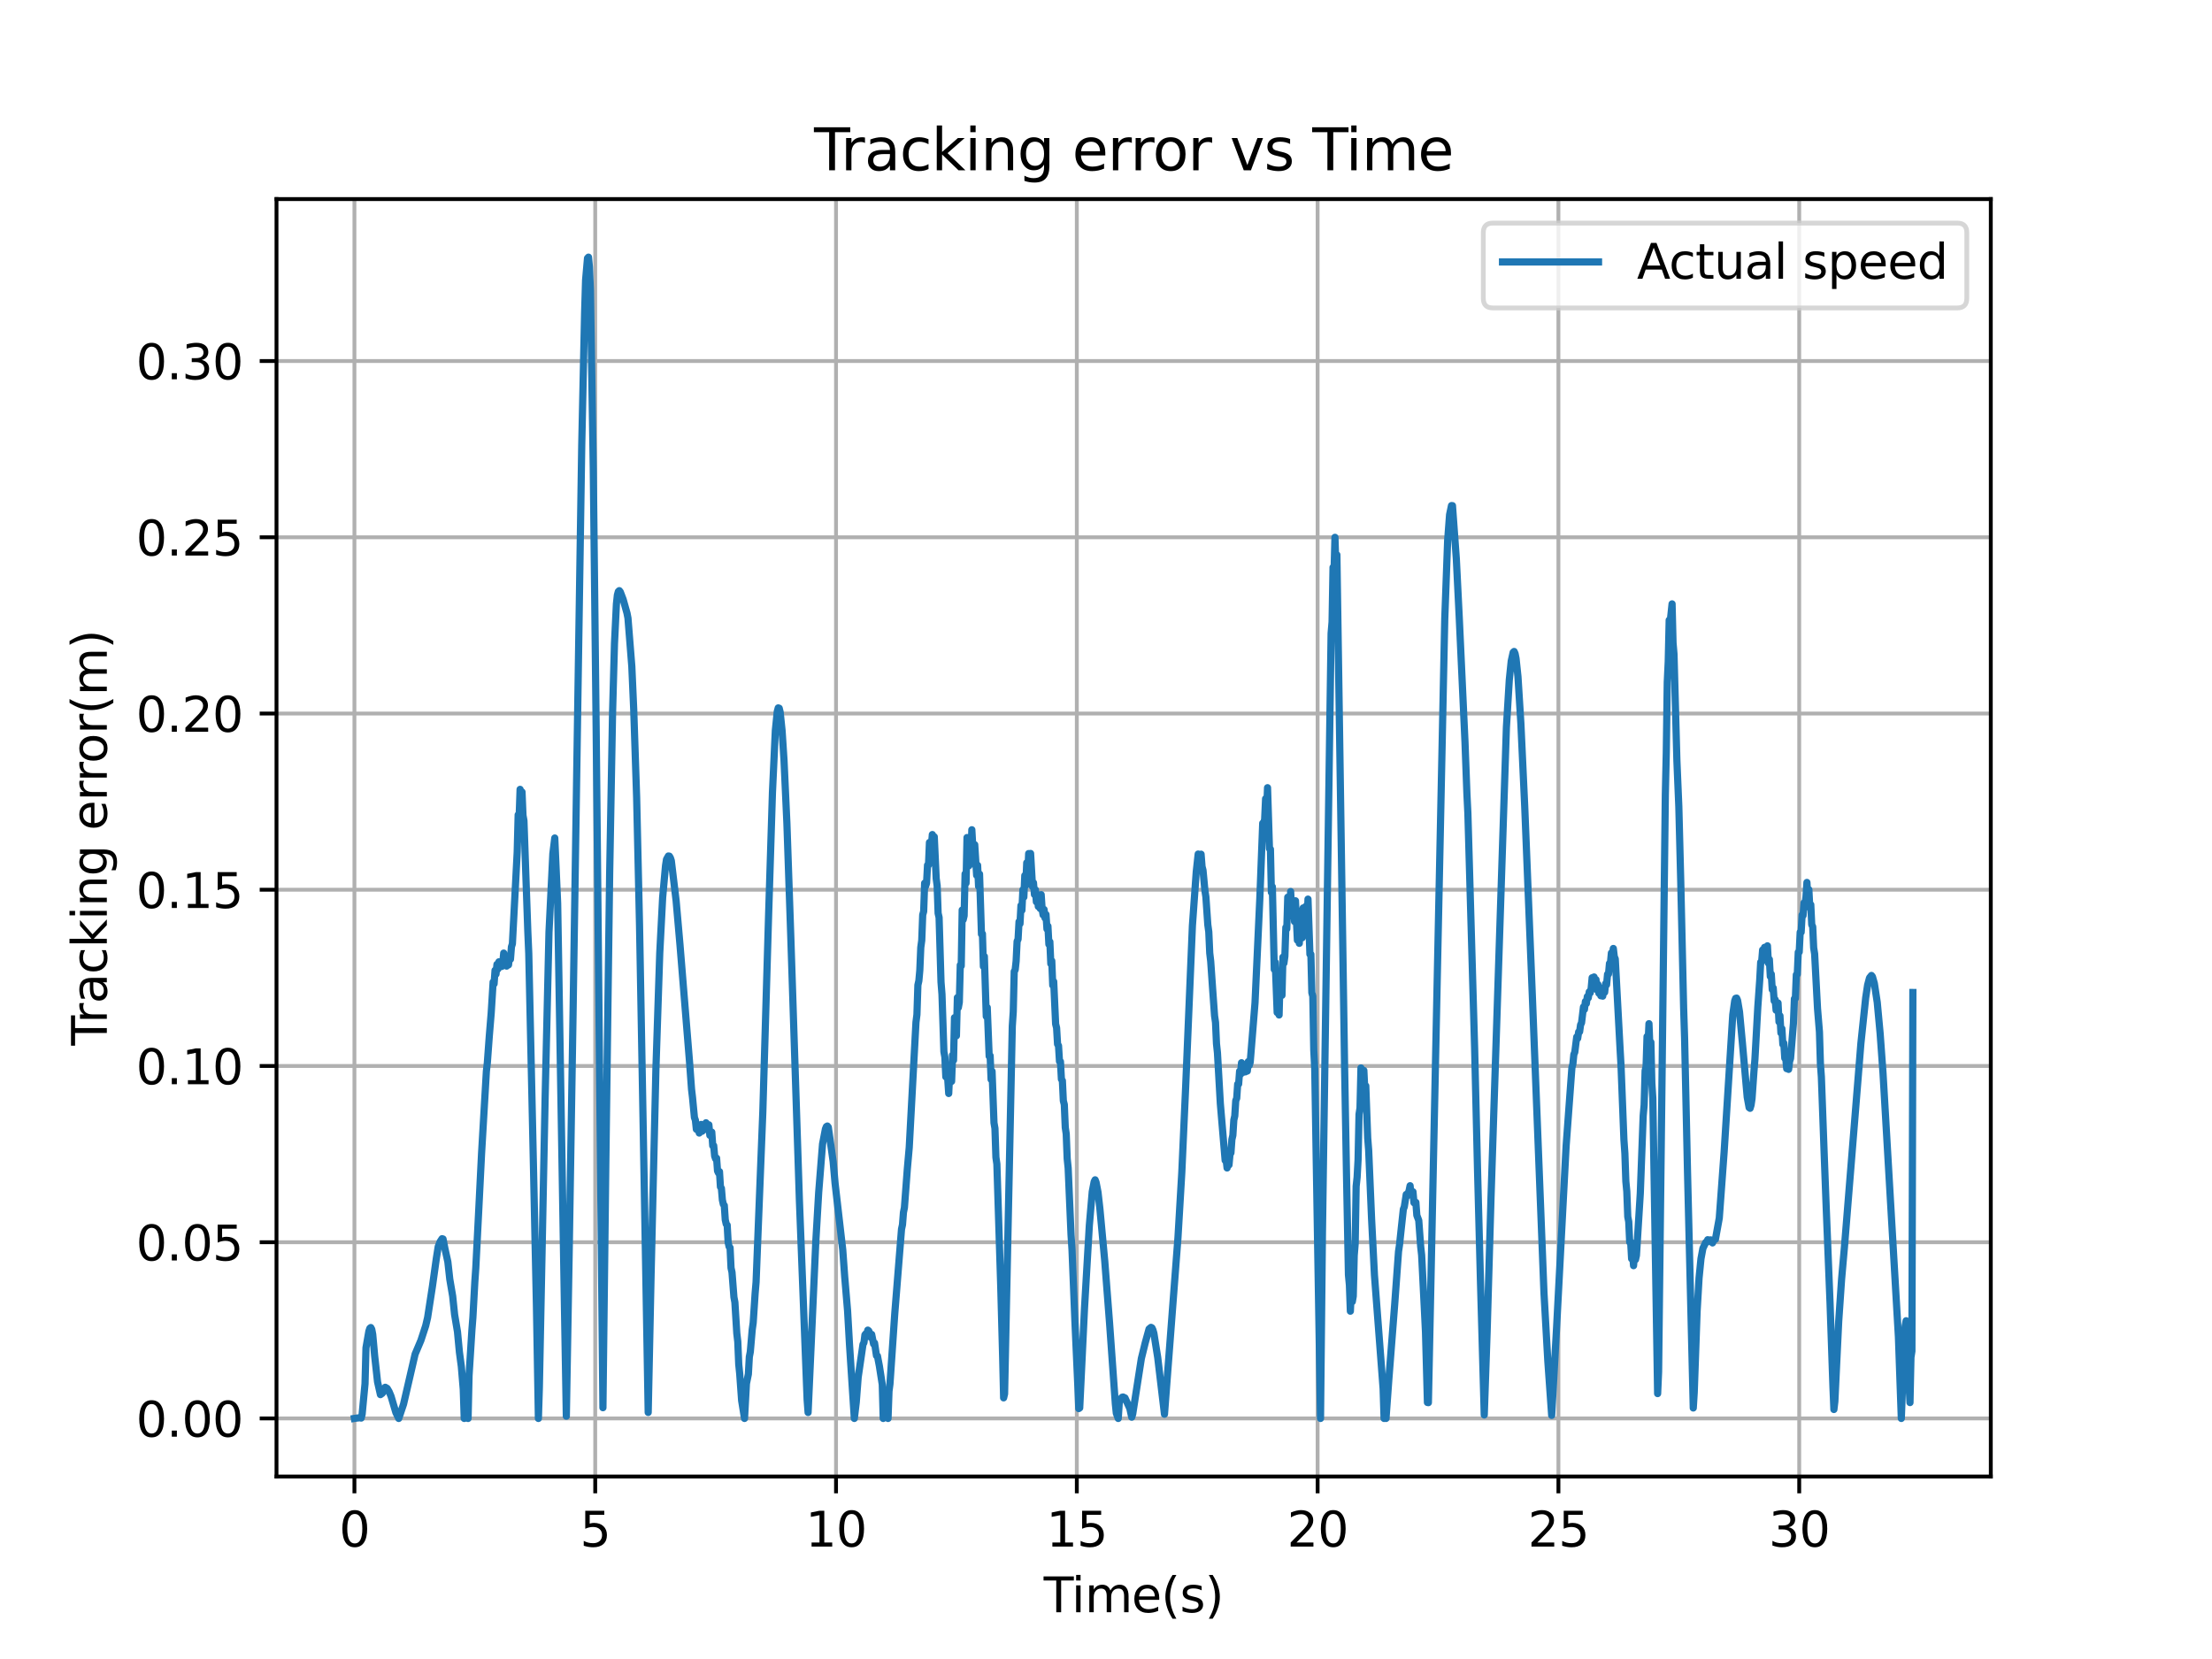 <?xml version="1.0" encoding="utf-8" standalone="no"?>
<!DOCTYPE svg PUBLIC "-//W3C//DTD SVG 1.1//EN"
  "http://www.w3.org/Graphics/SVG/1.1/DTD/svg11.dtd">
<svg xmlns:xlink="http://www.w3.org/1999/xlink" width="460.8pt" height="345.6pt" viewBox="0 0 460.8 345.6" xmlns="http://www.w3.org/2000/svg" version="1.1">
 <defs>
  <style type="text/css">*{stroke-linejoin: round; stroke-linecap: butt}</style>
 </defs>
 <g id="figure_1">
  <g id="patch_1">
   <path d="M 0 345.6 
L 460.8 345.6 
L 460.8 0 
L 0 0 
z
" style="fill: #ffffff"/>
  </g>
  <g id="axes_1">
   <g id="patch_2">
    <path d="M 57.6 307.584 
L 414.72 307.584 
L 414.72 41.472 
L 57.6 41.472 
z
" style="fill: #ffffff"/>
   </g>
   <g id="matplotlib.axis_1">
    <g id="xtick_1">
     <g id="line2d_1">
      <path d="M 73.833 307.584 
L 73.833 41.472 
" clip-path="url(#p82278c7820)" style="fill: none; stroke: #b0b0b0; stroke-width: 0.8; stroke-linecap: square"/>
     </g>
     <g id="line2d_2">
      <defs>
       <path id="m5d2e0fa589" d="M 0 0 
L 0 3.5 
" style="stroke: #000000; stroke-width: 0.8"/>
      </defs>
      <g>
       <use xlink:href="#m5d2e0fa589" x="73.833" y="307.584" style="stroke: #000000; stroke-width: 0.8"/>
      </g>
     </g>
     <g id="text_1">
      <!-- 0 -->
      <g transform="translate(70.651 322.182) scale(0.1 -0.1)">
       <defs>
        <path id="DejaVuSans-30" d="M 2034 4250 
Q 1547 4250 1301 3770 
Q 1056 3291 1056 2328 
Q 1056 1369 1301 889 
Q 1547 409 2034 409 
Q 2525 409 2770 889 
Q 3016 1369 3016 2328 
Q 3016 3291 2770 3770 
Q 2525 4250 2034 4250 
z
M 2034 4750 
Q 2819 4750 3233 4129 
Q 3647 3509 3647 2328 
Q 3647 1150 3233 529 
Q 2819 -91 2034 -91 
Q 1250 -91 836 529 
Q 422 1150 422 2328 
Q 422 3509 836 4129 
Q 1250 4750 2034 4750 
z
" transform="scale(0.016)"/>
       </defs>
       <use xlink:href="#DejaVuSans-30"/>
      </g>
     </g>
    </g>
    <g id="xtick_2">
     <g id="line2d_3">
      <path d="M 123.996 307.584 
L 123.996 41.472 
" clip-path="url(#p82278c7820)" style="fill: none; stroke: #b0b0b0; stroke-width: 0.8; stroke-linecap: square"/>
     </g>
     <g id="line2d_4">
      <g>
       <use xlink:href="#m5d2e0fa589" x="123.996" y="307.584" style="stroke: #000000; stroke-width: 0.8"/>
      </g>
     </g>
     <g id="text_2">
      <!-- 5 -->
      <g transform="translate(120.814 322.182) scale(0.1 -0.1)">
       <defs>
        <path id="DejaVuSans-35" d="M 691 4666 
L 3169 4666 
L 3169 4134 
L 1269 4134 
L 1269 2991 
Q 1406 3038 1543 3061 
Q 1681 3084 1819 3084 
Q 2600 3084 3056 2656 
Q 3513 2228 3513 1497 
Q 3513 744 3044 326 
Q 2575 -91 1722 -91 
Q 1428 -91 1123 -41 
Q 819 9 494 109 
L 494 744 
Q 775 591 1075 516 
Q 1375 441 1709 441 
Q 2250 441 2565 725 
Q 2881 1009 2881 1497 
Q 2881 1984 2565 2268 
Q 2250 2553 1709 2553 
Q 1456 2553 1204 2497 
Q 953 2441 691 2322 
L 691 4666 
z
" transform="scale(0.016)"/>
       </defs>
       <use xlink:href="#DejaVuSans-35"/>
      </g>
     </g>
    </g>
    <g id="xtick_3">
     <g id="line2d_5">
      <path d="M 174.159 307.584 
L 174.159 41.472 
" clip-path="url(#p82278c7820)" style="fill: none; stroke: #b0b0b0; stroke-width: 0.8; stroke-linecap: square"/>
     </g>
     <g id="line2d_6">
      <g>
       <use xlink:href="#m5d2e0fa589" x="174.159" y="307.584" style="stroke: #000000; stroke-width: 0.8"/>
      </g>
     </g>
     <g id="text_3">
      <!-- 10 -->
      <g transform="translate(167.796 322.182) scale(0.1 -0.1)">
       <defs>
        <path id="DejaVuSans-31" d="M 794 531 
L 1825 531 
L 1825 4091 
L 703 3866 
L 703 4441 
L 1819 4666 
L 2450 4666 
L 2450 531 
L 3481 531 
L 3481 0 
L 794 0 
L 794 531 
z
" transform="scale(0.016)"/>
       </defs>
       <use xlink:href="#DejaVuSans-31"/>
       <use xlink:href="#DejaVuSans-30" x="63.623"/>
      </g>
     </g>
    </g>
    <g id="xtick_4">
     <g id="line2d_7">
      <path d="M 224.322 307.584 
L 224.322 41.472 
" clip-path="url(#p82278c7820)" style="fill: none; stroke: #b0b0b0; stroke-width: 0.8; stroke-linecap: square"/>
     </g>
     <g id="line2d_8">
      <g>
       <use xlink:href="#m5d2e0fa589" x="224.322" y="307.584" style="stroke: #000000; stroke-width: 0.8"/>
      </g>
     </g>
     <g id="text_4">
      <!-- 15 -->
      <g transform="translate(217.959 322.182) scale(0.1 -0.1)">
       <use xlink:href="#DejaVuSans-31"/>
       <use xlink:href="#DejaVuSans-35" x="63.623"/>
      </g>
     </g>
    </g>
    <g id="xtick_5">
     <g id="line2d_9">
      <path d="M 274.484 307.584 
L 274.484 41.472 
" clip-path="url(#p82278c7820)" style="fill: none; stroke: #b0b0b0; stroke-width: 0.8; stroke-linecap: square"/>
     </g>
     <g id="line2d_10">
      <g>
       <use xlink:href="#m5d2e0fa589" x="274.484" y="307.584" style="stroke: #000000; stroke-width: 0.8"/>
      </g>
     </g>
     <g id="text_5">
      <!-- 20 -->
      <g transform="translate(268.122 322.182) scale(0.1 -0.1)">
       <defs>
        <path id="DejaVuSans-32" d="M 1228 531 
L 3431 531 
L 3431 0 
L 469 0 
L 469 531 
Q 828 903 1448 1529 
Q 2069 2156 2228 2338 
Q 2531 2678 2651 2914 
Q 2772 3150 2772 3378 
Q 2772 3750 2511 3984 
Q 2250 4219 1831 4219 
Q 1534 4219 1204 4116 
Q 875 4013 500 3803 
L 500 4441 
Q 881 4594 1212 4672 
Q 1544 4750 1819 4750 
Q 2544 4750 2975 4387 
Q 3406 4025 3406 3419 
Q 3406 3131 3298 2873 
Q 3191 2616 2906 2266 
Q 2828 2175 2409 1742 
Q 1991 1309 1228 531 
z
" transform="scale(0.016)"/>
       </defs>
       <use xlink:href="#DejaVuSans-32"/>
       <use xlink:href="#DejaVuSans-30" x="63.623"/>
      </g>
     </g>
    </g>
    <g id="xtick_6">
     <g id="line2d_11">
      <path d="M 324.647 307.584 
L 324.647 41.472 
" clip-path="url(#p82278c7820)" style="fill: none; stroke: #b0b0b0; stroke-width: 0.8; stroke-linecap: square"/>
     </g>
     <g id="line2d_12">
      <g>
       <use xlink:href="#m5d2e0fa589" x="324.647" y="307.584" style="stroke: #000000; stroke-width: 0.8"/>
      </g>
     </g>
     <g id="text_6">
      <!-- 25 -->
      <g transform="translate(318.285 322.182) scale(0.1 -0.1)">
       <use xlink:href="#DejaVuSans-32"/>
       <use xlink:href="#DejaVuSans-35" x="63.623"/>
      </g>
     </g>
    </g>
    <g id="xtick_7">
     <g id="line2d_13">
      <path d="M 374.81 307.584 
L 374.81 41.472 
" clip-path="url(#p82278c7820)" style="fill: none; stroke: #b0b0b0; stroke-width: 0.8; stroke-linecap: square"/>
     </g>
     <g id="line2d_14">
      <g>
       <use xlink:href="#m5d2e0fa589" x="374.81" y="307.584" style="stroke: #000000; stroke-width: 0.8"/>
      </g>
     </g>
     <g id="text_7">
      <!-- 30 -->
      <g transform="translate(368.448 322.182) scale(0.1 -0.1)">
       <defs>
        <path id="DejaVuSans-33" d="M 2597 2516 
Q 3050 2419 3304 2112 
Q 3559 1806 3559 1356 
Q 3559 666 3084 287 
Q 2609 -91 1734 -91 
Q 1441 -91 1130 -33 
Q 819 25 488 141 
L 488 750 
Q 750 597 1062 519 
Q 1375 441 1716 441 
Q 2309 441 2620 675 
Q 2931 909 2931 1356 
Q 2931 1769 2642 2001 
Q 2353 2234 1838 2234 
L 1294 2234 
L 1294 2753 
L 1863 2753 
Q 2328 2753 2575 2939 
Q 2822 3125 2822 3475 
Q 2822 3834 2567 4026 
Q 2313 4219 1838 4219 
Q 1578 4219 1281 4162 
Q 984 4106 628 3988 
L 628 4550 
Q 988 4650 1302 4700 
Q 1616 4750 1894 4750 
Q 2613 4750 3031 4423 
Q 3450 4097 3450 3541 
Q 3450 3153 3228 2886 
Q 3006 2619 2597 2516 
z
" transform="scale(0.016)"/>
       </defs>
       <use xlink:href="#DejaVuSans-33"/>
       <use xlink:href="#DejaVuSans-30" x="63.623"/>
      </g>
     </g>
    </g>
    <g id="text_8">
     <!-- Time(s) -->
     <g transform="translate(217.42 335.861) scale(0.1 -0.1)">
      <defs>
       <path id="DejaVuSans-54" d="M -19 4666 
L 3928 4666 
L 3928 4134 
L 2272 4134 
L 2272 0 
L 1638 0 
L 1638 4134 
L -19 4134 
L -19 4666 
z
" transform="scale(0.016)"/>
       <path id="DejaVuSans-69" d="M 603 3500 
L 1178 3500 
L 1178 0 
L 603 0 
L 603 3500 
z
M 603 4863 
L 1178 4863 
L 1178 4134 
L 603 4134 
L 603 4863 
z
" transform="scale(0.016)"/>
       <path id="DejaVuSans-6d" d="M 3328 2828 
Q 3544 3216 3844 3400 
Q 4144 3584 4550 3584 
Q 5097 3584 5394 3201 
Q 5691 2819 5691 2113 
L 5691 0 
L 5113 0 
L 5113 2094 
Q 5113 2597 4934 2840 
Q 4756 3084 4391 3084 
Q 3944 3084 3684 2787 
Q 3425 2491 3425 1978 
L 3425 0 
L 2847 0 
L 2847 2094 
Q 2847 2600 2669 2842 
Q 2491 3084 2119 3084 
Q 1678 3084 1418 2786 
Q 1159 2488 1159 1978 
L 1159 0 
L 581 0 
L 581 3500 
L 1159 3500 
L 1159 2956 
Q 1356 3278 1631 3431 
Q 1906 3584 2284 3584 
Q 2666 3584 2933 3390 
Q 3200 3197 3328 2828 
z
" transform="scale(0.016)"/>
       <path id="DejaVuSans-65" d="M 3597 1894 
L 3597 1613 
L 953 1613 
Q 991 1019 1311 708 
Q 1631 397 2203 397 
Q 2534 397 2845 478 
Q 3156 559 3463 722 
L 3463 178 
Q 3153 47 2828 -22 
Q 2503 -91 2169 -91 
Q 1331 -91 842 396 
Q 353 884 353 1716 
Q 353 2575 817 3079 
Q 1281 3584 2069 3584 
Q 2775 3584 3186 3129 
Q 3597 2675 3597 1894 
z
M 3022 2063 
Q 3016 2534 2758 2815 
Q 2500 3097 2075 3097 
Q 1594 3097 1305 2825 
Q 1016 2553 972 2059 
L 3022 2063 
z
" transform="scale(0.016)"/>
       <path id="DejaVuSans-28" d="M 1984 4856 
Q 1566 4138 1362 3434 
Q 1159 2731 1159 2009 
Q 1159 1288 1364 580 
Q 1569 -128 1984 -844 
L 1484 -844 
Q 1016 -109 783 600 
Q 550 1309 550 2009 
Q 550 2706 781 3412 
Q 1013 4119 1484 4856 
L 1984 4856 
z
" transform="scale(0.016)"/>
       <path id="DejaVuSans-73" d="M 2834 3397 
L 2834 2853 
Q 2591 2978 2328 3040 
Q 2066 3103 1784 3103 
Q 1356 3103 1142 2972 
Q 928 2841 928 2578 
Q 928 2378 1081 2264 
Q 1234 2150 1697 2047 
L 1894 2003 
Q 2506 1872 2764 1633 
Q 3022 1394 3022 966 
Q 3022 478 2636 193 
Q 2250 -91 1575 -91 
Q 1294 -91 989 -36 
Q 684 19 347 128 
L 347 722 
Q 666 556 975 473 
Q 1284 391 1588 391 
Q 1994 391 2212 530 
Q 2431 669 2431 922 
Q 2431 1156 2273 1281 
Q 2116 1406 1581 1522 
L 1381 1569 
Q 847 1681 609 1914 
Q 372 2147 372 2553 
Q 372 3047 722 3315 
Q 1072 3584 1716 3584 
Q 2034 3584 2315 3537 
Q 2597 3491 2834 3397 
z
" transform="scale(0.016)"/>
       <path id="DejaVuSans-29" d="M 513 4856 
L 1013 4856 
Q 1481 4119 1714 3412 
Q 1947 2706 1947 2009 
Q 1947 1309 1714 600 
Q 1481 -109 1013 -844 
L 513 -844 
Q 928 -128 1133 580 
Q 1338 1288 1338 2009 
Q 1338 2731 1133 3434 
Q 928 4138 513 4856 
z
" transform="scale(0.016)"/>
      </defs>
      <use xlink:href="#DejaVuSans-54"/>
      <use xlink:href="#DejaVuSans-69" x="57.959"/>
      <use xlink:href="#DejaVuSans-6d" x="85.742"/>
      <use xlink:href="#DejaVuSans-65" x="183.154"/>
      <use xlink:href="#DejaVuSans-28" x="244.678"/>
      <use xlink:href="#DejaVuSans-73" x="283.691"/>
      <use xlink:href="#DejaVuSans-29" x="335.791"/>
     </g>
    </g>
   </g>
   <g id="matplotlib.axis_2">
    <g id="ytick_1">
     <g id="line2d_15">
      <path d="M 57.6 295.488 
L 414.72 295.488 
" clip-path="url(#p82278c7820)" style="fill: none; stroke: #b0b0b0; stroke-width: 0.8; stroke-linecap: square"/>
     </g>
     <g id="line2d_16">
      <defs>
       <path id="mbdb8d70a39" d="M 0 0 
L -3.5 0 
" style="stroke: #000000; stroke-width: 0.8"/>
      </defs>
      <g>
       <use xlink:href="#mbdb8d70a39" x="57.6" y="295.488" style="stroke: #000000; stroke-width: 0.8"/>
      </g>
     </g>
     <g id="text_9">
      <!-- 0.00 -->
      <g transform="translate(28.334 299.287) scale(0.1 -0.1)">
       <defs>
        <path id="DejaVuSans-2e" d="M 684 794 
L 1344 794 
L 1344 0 
L 684 0 
L 684 794 
z
" transform="scale(0.016)"/>
       </defs>
       <use xlink:href="#DejaVuSans-30"/>
       <use xlink:href="#DejaVuSans-2e" x="63.623"/>
       <use xlink:href="#DejaVuSans-30" x="95.41"/>
       <use xlink:href="#DejaVuSans-30" x="159.033"/>
      </g>
     </g>
    </g>
    <g id="ytick_2">
     <g id="line2d_17">
      <path d="M 57.6 258.775 
L 414.72 258.775 
" clip-path="url(#p82278c7820)" style="fill: none; stroke: #b0b0b0; stroke-width: 0.8; stroke-linecap: square"/>
     </g>
     <g id="line2d_18">
      <g>
       <use xlink:href="#mbdb8d70a39" x="57.6" y="258.775" style="stroke: #000000; stroke-width: 0.8"/>
      </g>
     </g>
     <g id="text_10">
      <!-- 0.05 -->
      <g transform="translate(28.334 262.575) scale(0.1 -0.1)">
       <use xlink:href="#DejaVuSans-30"/>
       <use xlink:href="#DejaVuSans-2e" x="63.623"/>
       <use xlink:href="#DejaVuSans-30" x="95.41"/>
       <use xlink:href="#DejaVuSans-35" x="159.033"/>
      </g>
     </g>
    </g>
    <g id="ytick_3">
     <g id="line2d_19">
      <path d="M 57.6 222.063 
L 414.72 222.063 
" clip-path="url(#p82278c7820)" style="fill: none; stroke: #b0b0b0; stroke-width: 0.8; stroke-linecap: square"/>
     </g>
     <g id="line2d_20">
      <g>
       <use xlink:href="#mbdb8d70a39" x="57.6" y="222.063" style="stroke: #000000; stroke-width: 0.8"/>
      </g>
     </g>
     <g id="text_11">
      <!-- 0.10 -->
      <g transform="translate(28.334 225.862) scale(0.1 -0.1)">
       <use xlink:href="#DejaVuSans-30"/>
       <use xlink:href="#DejaVuSans-2e" x="63.623"/>
       <use xlink:href="#DejaVuSans-31" x="95.41"/>
       <use xlink:href="#DejaVuSans-30" x="159.033"/>
      </g>
     </g>
    </g>
    <g id="ytick_4">
     <g id="line2d_21">
      <path d="M 57.6 185.35 
L 414.72 185.35 
" clip-path="url(#p82278c7820)" style="fill: none; stroke: #b0b0b0; stroke-width: 0.8; stroke-linecap: square"/>
     </g>
     <g id="line2d_22">
      <g>
       <use xlink:href="#mbdb8d70a39" x="57.6" y="185.35" style="stroke: #000000; stroke-width: 0.8"/>
      </g>
     </g>
     <g id="text_12">
      <!-- 0.15 -->
      <g transform="translate(28.334 189.15) scale(0.1 -0.1)">
       <use xlink:href="#DejaVuSans-30"/>
       <use xlink:href="#DejaVuSans-2e" x="63.623"/>
       <use xlink:href="#DejaVuSans-31" x="95.41"/>
       <use xlink:href="#DejaVuSans-35" x="159.033"/>
      </g>
     </g>
    </g>
    <g id="ytick_5">
     <g id="line2d_23">
      <path d="M 57.6 148.638 
L 414.72 148.638 
" clip-path="url(#p82278c7820)" style="fill: none; stroke: #b0b0b0; stroke-width: 0.8; stroke-linecap: square"/>
     </g>
     <g id="line2d_24">
      <g>
       <use xlink:href="#mbdb8d70a39" x="57.6" y="148.638" style="stroke: #000000; stroke-width: 0.8"/>
      </g>
     </g>
     <g id="text_13">
      <!-- 0.20 -->
      <g transform="translate(28.334 152.437) scale(0.1 -0.1)">
       <use xlink:href="#DejaVuSans-30"/>
       <use xlink:href="#DejaVuSans-2e" x="63.623"/>
       <use xlink:href="#DejaVuSans-32" x="95.41"/>
       <use xlink:href="#DejaVuSans-30" x="159.033"/>
      </g>
     </g>
    </g>
    <g id="ytick_6">
     <g id="line2d_25">
      <path d="M 57.6 111.925 
L 414.72 111.925 
" clip-path="url(#p82278c7820)" style="fill: none; stroke: #b0b0b0; stroke-width: 0.8; stroke-linecap: square"/>
     </g>
     <g id="line2d_26">
      <g>
       <use xlink:href="#mbdb8d70a39" x="57.6" y="111.925" style="stroke: #000000; stroke-width: 0.8"/>
      </g>
     </g>
     <g id="text_14">
      <!-- 0.25 -->
      <g transform="translate(28.334 115.725) scale(0.1 -0.1)">
       <use xlink:href="#DejaVuSans-30"/>
       <use xlink:href="#DejaVuSans-2e" x="63.623"/>
       <use xlink:href="#DejaVuSans-32" x="95.41"/>
       <use xlink:href="#DejaVuSans-35" x="159.033"/>
      </g>
     </g>
    </g>
    <g id="ytick_7">
     <g id="line2d_27">
      <path d="M 57.6 75.213 
L 414.72 75.213 
" clip-path="url(#p82278c7820)" style="fill: none; stroke: #b0b0b0; stroke-width: 0.8; stroke-linecap: square"/>
     </g>
     <g id="line2d_28">
      <g>
       <use xlink:href="#mbdb8d70a39" x="57.6" y="75.213" style="stroke: #000000; stroke-width: 0.8"/>
      </g>
     </g>
     <g id="text_15">
      <!-- 0.30 -->
      <g transform="translate(28.334 79.012) scale(0.1 -0.1)">
       <use xlink:href="#DejaVuSans-30"/>
       <use xlink:href="#DejaVuSans-2e" x="63.623"/>
       <use xlink:href="#DejaVuSans-33" x="95.41"/>
       <use xlink:href="#DejaVuSans-30" x="159.033"/>
      </g>
     </g>
    </g>
    <g id="text_16">
     <!-- Tracking error(m) -->
     <g transform="translate(22.255 217.804) rotate(-90) scale(0.1 -0.1)">
      <defs>
       <path id="DejaVuSans-72" d="M 2631 2963 
Q 2534 3019 2420 3045 
Q 2306 3072 2169 3072 
Q 1681 3072 1420 2755 
Q 1159 2438 1159 1844 
L 1159 0 
L 581 0 
L 581 3500 
L 1159 3500 
L 1159 2956 
Q 1341 3275 1631 3429 
Q 1922 3584 2338 3584 
Q 2397 3584 2469 3576 
Q 2541 3569 2628 3553 
L 2631 2963 
z
" transform="scale(0.016)"/>
       <path id="DejaVuSans-61" d="M 2194 1759 
Q 1497 1759 1228 1600 
Q 959 1441 959 1056 
Q 959 750 1161 570 
Q 1363 391 1709 391 
Q 2188 391 2477 730 
Q 2766 1069 2766 1631 
L 2766 1759 
L 2194 1759 
z
M 3341 1997 
L 3341 0 
L 2766 0 
L 2766 531 
Q 2569 213 2275 61 
Q 1981 -91 1556 -91 
Q 1019 -91 701 211 
Q 384 513 384 1019 
Q 384 1609 779 1909 
Q 1175 2209 1959 2209 
L 2766 2209 
L 2766 2266 
Q 2766 2663 2505 2880 
Q 2244 3097 1772 3097 
Q 1472 3097 1187 3025 
Q 903 2953 641 2809 
L 641 3341 
Q 956 3463 1253 3523 
Q 1550 3584 1831 3584 
Q 2591 3584 2966 3190 
Q 3341 2797 3341 1997 
z
" transform="scale(0.016)"/>
       <path id="DejaVuSans-63" d="M 3122 3366 
L 3122 2828 
Q 2878 2963 2633 3030 
Q 2388 3097 2138 3097 
Q 1578 3097 1268 2742 
Q 959 2388 959 1747 
Q 959 1106 1268 751 
Q 1578 397 2138 397 
Q 2388 397 2633 464 
Q 2878 531 3122 666 
L 3122 134 
Q 2881 22 2623 -34 
Q 2366 -91 2075 -91 
Q 1284 -91 818 406 
Q 353 903 353 1747 
Q 353 2603 823 3093 
Q 1294 3584 2113 3584 
Q 2378 3584 2631 3529 
Q 2884 3475 3122 3366 
z
" transform="scale(0.016)"/>
       <path id="DejaVuSans-6b" d="M 581 4863 
L 1159 4863 
L 1159 1991 
L 2875 3500 
L 3609 3500 
L 1753 1863 
L 3688 0 
L 2938 0 
L 1159 1709 
L 1159 0 
L 581 0 
L 581 4863 
z
" transform="scale(0.016)"/>
       <path id="DejaVuSans-6e" d="M 3513 2113 
L 3513 0 
L 2938 0 
L 2938 2094 
Q 2938 2591 2744 2837 
Q 2550 3084 2163 3084 
Q 1697 3084 1428 2787 
Q 1159 2491 1159 1978 
L 1159 0 
L 581 0 
L 581 3500 
L 1159 3500 
L 1159 2956 
Q 1366 3272 1645 3428 
Q 1925 3584 2291 3584 
Q 2894 3584 3203 3211 
Q 3513 2838 3513 2113 
z
" transform="scale(0.016)"/>
       <path id="DejaVuSans-67" d="M 2906 1791 
Q 2906 2416 2648 2759 
Q 2391 3103 1925 3103 
Q 1463 3103 1205 2759 
Q 947 2416 947 1791 
Q 947 1169 1205 825 
Q 1463 481 1925 481 
Q 2391 481 2648 825 
Q 2906 1169 2906 1791 
z
M 3481 434 
Q 3481 -459 3084 -895 
Q 2688 -1331 1869 -1331 
Q 1566 -1331 1297 -1286 
Q 1028 -1241 775 -1147 
L 775 -588 
Q 1028 -725 1275 -790 
Q 1522 -856 1778 -856 
Q 2344 -856 2625 -561 
Q 2906 -266 2906 331 
L 2906 616 
Q 2728 306 2450 153 
Q 2172 0 1784 0 
Q 1141 0 747 490 
Q 353 981 353 1791 
Q 353 2603 747 3093 
Q 1141 3584 1784 3584 
Q 2172 3584 2450 3431 
Q 2728 3278 2906 2969 
L 2906 3500 
L 3481 3500 
L 3481 434 
z
" transform="scale(0.016)"/>
       <path id="DejaVuSans-20" transform="scale(0.016)"/>
       <path id="DejaVuSans-6f" d="M 1959 3097 
Q 1497 3097 1228 2736 
Q 959 2375 959 1747 
Q 959 1119 1226 758 
Q 1494 397 1959 397 
Q 2419 397 2687 759 
Q 2956 1122 2956 1747 
Q 2956 2369 2687 2733 
Q 2419 3097 1959 3097 
z
M 1959 3584 
Q 2709 3584 3137 3096 
Q 3566 2609 3566 1747 
Q 3566 888 3137 398 
Q 2709 -91 1959 -91 
Q 1206 -91 779 398 
Q 353 888 353 1747 
Q 353 2609 779 3096 
Q 1206 3584 1959 3584 
z
" transform="scale(0.016)"/>
      </defs>
      <use xlink:href="#DejaVuSans-54"/>
      <use xlink:href="#DejaVuSans-72" x="46.334"/>
      <use xlink:href="#DejaVuSans-61" x="87.447"/>
      <use xlink:href="#DejaVuSans-63" x="148.727"/>
      <use xlink:href="#DejaVuSans-6b" x="203.707"/>
      <use xlink:href="#DejaVuSans-69" x="261.617"/>
      <use xlink:href="#DejaVuSans-6e" x="289.4"/>
      <use xlink:href="#DejaVuSans-67" x="352.779"/>
      <use xlink:href="#DejaVuSans-20" x="416.256"/>
      <use xlink:href="#DejaVuSans-65" x="448.043"/>
      <use xlink:href="#DejaVuSans-72" x="509.566"/>
      <use xlink:href="#DejaVuSans-72" x="548.93"/>
      <use xlink:href="#DejaVuSans-6f" x="587.793"/>
      <use xlink:href="#DejaVuSans-72" x="648.975"/>
      <use xlink:href="#DejaVuSans-28" x="690.088"/>
      <use xlink:href="#DejaVuSans-6d" x="729.102"/>
      <use xlink:href="#DejaVuSans-29" x="826.514"/>
     </g>
    </g>
   </g>
   <g id="line2d_29">
    <path d="M 73.833 295.488 
L 74.435 295.398 
L 75.037 295.341 
L 75.237 295.412 
L 75.438 294.619 
L 76.04 288.26 
L 76.241 280.766 
L 76.843 277.311 
L 77.043 276.716 
L 77.244 276.552 
L 77.444 276.933 
L 77.645 277.99 
L 78.046 282.418 
L 78.648 287.857 
L 79.25 290.527 
L 79.652 290.235 
L 80.053 289.576 
L 80.254 288.992 
L 80.655 289.226 
L 81.056 289.9 
L 81.457 290.858 
L 82.461 294.241 
L 83.063 295.488 
L 84.066 292.511 
L 86.474 282.093 
L 87.678 279.243 
L 88.681 276.174 
L 89.082 274.454 
L 90.086 267.946 
L 90.888 262.218 
L 91.289 259.688 
L 91.691 258.66 
L 92.092 258.043 
L 92.293 258.103 
L 92.694 260.143 
L 93.296 262.864 
L 93.697 266.478 
L 94.299 270.013 
L 94.701 273.845 
L 95.302 277.439 
L 95.704 281.676 
L 96.105 284.665 
L 96.506 289.449 
L 96.707 295.488 
L 96.908 293.535 
L 97.108 295.417 
L 97.309 291.648 
L 97.51 295.488 
L 97.71 286.572 
L 98.312 277.011 
L 98.513 274.45 
L 98.914 267.053 
L 99.115 264.159 
L 99.717 252.35 
L 100.319 240.289 
L 101.322 223.161 
L 101.523 221.37 
L 101.924 215.901 
L 102.325 211.029 
L 102.727 204.569 
L 102.927 204.952 
L 103.128 202.133 
L 103.329 202.93 
L 103.529 200.889 
L 103.73 201.867 
L 103.93 200.362 
L 104.131 201.41 
L 104.332 200.333 
L 104.532 201.33 
L 104.733 200.544 
L 104.934 198.542 
L 105.134 200.919 
L 105.335 199.245 
L 105.536 201.259 
L 105.736 199.55 
L 105.937 201 
L 106.138 199.144 
L 106.338 199.831 
L 106.539 197.253 
L 106.74 196.615 
L 107.743 177.493 
L 107.944 169.739 
L 108.144 170.299 
L 108.345 164.438 
L 108.545 167.177 
L 108.746 164.982 
L 108.947 169.852 
L 109.147 170.958 
L 109.95 193.944 
L 110.151 198.63 
L 110.753 225.921 
L 111.154 244.16 
L 111.756 272.347 
L 112.157 295.488 
L 112.358 289.012 
L 113.562 228.612 
L 114.364 194.175 
L 115.167 177.865 
L 115.568 174.571 
L 116.17 188.198 
L 117.575 271.678 
L 117.976 295.019 
L 118.578 260.408 
L 119.381 210.853 
L 121.187 92.748 
L 121.788 65.099 
L 121.989 58.366 
L 122.39 53.785 
L 122.591 53.568 
L 122.792 55.661 
L 122.992 60.388 
L 123.594 97.779 
L 124.196 152.227 
L 125.601 293.25 
L 126.203 242.38 
L 127.005 181.916 
L 127.607 148.529 
L 128.009 134.033 
L 128.41 125.842 
L 128.611 123.965 
L 128.811 123.23 
L 129.012 123.043 
L 129.213 123.292 
L 129.815 124.878 
L 130.617 127.738 
L 130.818 128.775 
L 131.62 138.832 
L 132.022 147.96 
L 132.624 166.137 
L 133.226 192.783 
L 134.229 248.121 
L 135.032 294.237 
L 135.633 265.565 
L 136.637 222.752 
L 137.439 198.533 
L 138.041 186.972 
L 138.643 180.32 
L 138.844 179.022 
L 139.245 178.313 
L 139.446 178.353 
L 139.647 178.698 
L 139.847 179.302 
L 140.85 187.66 
L 141.653 196.811 
L 143.66 221.438 
L 144.061 226.915 
L 144.261 228.61 
L 144.663 232.804 
L 144.863 233.356 
L 145.064 235.245 
L 145.265 235.376 
L 145.465 234.726 
L 145.666 236.032 
L 145.867 235.481 
L 146.067 234.239 
L 146.268 235.664 
L 146.469 234.718 
L 146.669 235.356 
L 146.87 234.843 
L 147.071 233.895 
L 147.271 235.285 
L 147.472 235.042 
L 147.673 234.316 
L 147.873 236.51 
L 148.074 236.476 
L 148.275 235.839 
L 148.475 238.686 
L 148.676 238.661 
L 148.876 240.848 
L 149.077 241.4 
L 149.278 241.258 
L 149.478 243.943 
L 149.679 244.358 
L 149.88 244.066 
L 150.08 247.25 
L 150.281 247.541 
L 150.482 249.958 
L 150.682 250.876 
L 150.883 251.114 
L 151.084 254.103 
L 151.284 254.989 
L 151.485 255.209 
L 151.686 258.8 
L 151.886 259.705 
L 152.087 259.922 
L 152.288 264.133 
L 152.488 265.03 
L 152.89 270.231 
L 153.09 271.285 
L 153.491 277.775 
L 153.692 279.487 
L 153.893 284.211 
L 154.093 286.173 
L 154.495 291.746 
L 155.097 295.488 
L 155.498 288.22 
L 155.899 286.256 
L 156.1 282.652 
L 156.301 281.614 
L 156.702 276.98 
L 156.903 275.549 
L 157.304 269.451 
L 157.505 267.095 
L 158.909 231.64 
L 160.113 190.656 
L 160.916 165.061 
L 161.518 152.161 
L 161.919 148.209 
L 162.12 147.47 
L 162.32 147.534 
L 162.521 148.351 
L 162.922 152.209 
L 163.323 158.355 
L 163.925 171.502 
L 164.728 194.877 
L 166.534 250.173 
L 168.139 291.56 
L 168.34 294.248 
L 169.945 258.677 
L 170.547 248.395 
L 171.349 238.32 
L 171.951 235.186 
L 172.152 234.697 
L 172.353 234.57 
L 172.553 234.816 
L 172.955 237.692 
L 173.557 241.953 
L 173.958 246.464 
L 175.563 260.397 
L 175.964 265.94 
L 176.566 273.069 
L 176.968 280.121 
L 177.971 295.488 
L 178.372 292.136 
L 178.774 286.906 
L 179.777 280.042 
L 179.978 279.7 
L 180.178 278.073 
L 180.379 277.828 
L 180.579 277.935 
L 180.78 277.088 
L 180.981 277.251 
L 181.181 277.75 
L 181.382 278.588 
L 181.583 277.98 
L 181.984 279.978 
L 182.185 279.767 
L 182.586 282.415 
L 182.787 282.465 
L 183.188 284.566 
L 183.79 288.404 
L 183.991 295.488 
L 184.191 292.104 
L 184.392 292.681 
L 184.592 294.627 
L 184.994 295.488 
L 185.194 289.812 
L 185.395 288.299 
L 186.398 273.618 
L 187.803 256.048 
L 188.004 255.128 
L 188.204 252.57 
L 188.405 251.578 
L 189.007 243.577 
L 189.408 239.054 
L 190.813 212.949 
L 191.013 211.363 
L 191.214 205.2 
L 191.415 204.329 
L 191.615 202.104 
L 191.816 197.367 
L 192.017 195.908 
L 192.217 190.586 
L 192.418 189.866 
L 192.619 183.976 
L 192.819 184.613 
L 193.02 183.972 
L 193.221 180.223 
L 193.421 180.216 
L 193.622 175.495 
L 193.822 176.45 
L 194.023 176.234 
L 194.224 173.851 
L 194.424 175.802 
L 194.625 174.309 
L 195.026 183.007 
L 195.227 184.514 
L 195.428 190.249 
L 195.628 191.118 
L 196.03 204.583 
L 196.23 207.117 
L 196.632 219.095 
L 196.832 220.199 
L 197.033 224.335 
L 197.234 221.929 
L 197.635 227.793 
L 197.836 223.333 
L 198.036 225.409 
L 198.237 225.267 
L 198.437 219.794 
L 198.638 220.874 
L 198.839 211.995 
L 199.039 215.135 
L 199.24 215.776 
L 199.441 207.817 
L 199.641 209.902 
L 199.842 208.785 
L 200.043 201.038 
L 200.243 201.223 
L 200.444 189.567 
L 200.645 191.599 
L 200.845 190.771 
L 201.046 182.049 
L 201.247 183.979 
L 201.447 174.477 
L 201.648 178.607 
L 201.849 180.35 
L 202.049 175.719 
L 202.25 178.917 
L 202.451 172.851 
L 202.852 179.916 
L 203.052 175.962 
L 203.454 182.347 
L 203.654 180.252 
L 203.855 184.654 
L 204.056 182.078 
L 204.457 194.612 
L 204.658 194.53 
L 204.858 201.329 
L 205.059 199.237 
L 205.46 211.738 
L 205.661 209.876 
L 206.062 220.031 
L 206.263 219.923 
L 206.464 224.871 
L 206.664 223.165 
L 207.065 233.903 
L 207.266 235.063 
L 207.467 241.1 
L 207.667 242.489 
L 208.47 267.907 
L 208.871 282.706 
L 209.072 291.198 
L 209.273 290.364 
L 210.878 213.777 
L 211.079 210.774 
L 211.279 202.378 
L 211.48 202.045 
L 211.68 200.207 
L 211.881 196.088 
L 212.082 195.683 
L 212.282 192.002 
L 212.483 192.432 
L 212.684 188.64 
L 212.884 189.636 
L 213.085 185.35 
L 213.286 186.885 
L 213.486 182.383 
L 213.687 184.471 
L 213.888 179.729 
L 214.088 182.619 
L 214.289 177.812 
L 214.49 181.784 
L 214.69 177.788 
L 215.092 184.712 
L 215.292 183.894 
L 215.493 186.35 
L 215.694 185.359 
L 215.894 187.877 
L 216.095 186.293 
L 216.295 188.843 
L 216.496 186.555 
L 216.697 189.277 
L 216.897 186.366 
L 217.098 189.387 
L 217.299 190.602 
L 217.499 189.462 
L 217.7 191.245 
L 217.901 190.503 
L 218.101 193.53 
L 218.302 192.931 
L 218.503 196.723 
L 218.703 196.183 
L 218.904 200.767 
L 219.105 200.171 
L 219.305 205.257 
L 219.506 204.472 
L 219.907 213.32 
L 220.108 214.12 
L 220.309 217.52 
L 220.509 217.841 
L 220.71 221.109 
L 220.91 221.147 
L 221.111 224.827 
L 221.312 225.117 
L 221.512 229.314 
L 221.713 230.097 
L 221.914 234.879 
L 222.114 236.21 
L 222.315 241.372 
L 222.516 243.319 
L 223.118 257.24 
L 223.318 260.316 
L 223.92 275.131 
L 224.522 288.496 
L 224.723 293.434 
L 224.924 293.293 
L 225.927 272.428 
L 226.93 255.236 
L 227.532 248.253 
L 227.933 246.174 
L 228.134 245.78 
L 228.335 246.309 
L 228.736 248.368 
L 229.137 251.911 
L 230.14 262.707 
L 231.144 275.642 
L 232.348 292.475 
L 232.548 294.392 
L 232.95 295.488 
L 233.15 292.364 
L 233.351 291.534 
L 233.752 291.071 
L 233.953 291.021 
L 234.354 291.207 
L 235.357 293.393 
L 235.759 295.223 
L 235.959 294.594 
L 237.765 283.001 
L 238.568 279.744 
L 239.37 276.847 
L 239.772 276.513 
L 239.972 276.617 
L 240.173 277.048 
L 240.374 277.751 
L 241.176 282.809 
L 241.778 287.869 
L 242.581 294.611 
L 245.39 257.842 
L 246.193 244.208 
L 246.995 226.408 
L 248.4 192.829 
L 249.202 181.596 
L 249.604 177.913 
L 249.804 178.562 
L 250.206 177.944 
L 250.406 180.521 
L 250.607 181.286 
L 251.008 185.54 
L 251.209 186.831 
L 251.61 192.655 
L 251.811 194.115 
L 252.011 198.546 
L 252.212 200.243 
L 252.613 206.011 
L 253.015 211.618 
L 253.215 212.984 
L 253.416 217.423 
L 253.617 219.323 
L 254.219 229.905 
L 255.222 241.735 
L 255.423 241.56 
L 255.623 243.31 
L 255.824 242.132 
L 256.025 242.669 
L 256.225 240.509 
L 256.426 240.158 
L 256.626 237.363 
L 256.827 236.513 
L 257.028 233.312 
L 257.228 232.471 
L 257.429 229.279 
L 257.63 228.799 
L 257.83 225.841 
L 258.031 225.828 
L 258.232 223.133 
L 258.432 223.797 
L 258.633 221.387 
L 258.834 222.804 
L 259.034 223.366 
L 259.235 222.343 
L 259.436 223.287 
L 259.636 222.005 
L 259.837 223.123 
L 260.038 221.156 
L 260.238 221.959 
L 260.439 221.284 
L 261.241 211.405 
L 261.442 208.896 
L 262.445 187.158 
L 263.047 171.491 
L 263.248 171.442 
L 263.449 170.704 
L 263.649 166.377 
L 263.85 169.196 
L 264.051 164.093 
L 264.452 176.794 
L 264.653 176.901 
L 264.853 185.899 
L 265.054 184.725 
L 265.455 201.956 
L 265.656 200.466 
L 266.057 210.929 
L 266.258 208.143 
L 266.458 211.441 
L 266.659 203.81 
L 266.86 207.074 
L 267.06 207.346 
L 267.261 199.383 
L 267.462 200.66 
L 267.662 199.204 
L 267.863 193.203 
L 268.064 193.498 
L 268.264 186.898 
L 268.666 190.345 
L 268.866 185.725 
L 269.067 189.364 
L 269.268 190.863 
L 269.468 188.111 
L 269.669 191.98 
L 269.869 187.649 
L 270.271 195.869 
L 270.471 192.886 
L 270.672 196.512 
L 270.873 189.81 
L 271.073 193.791 
L 271.274 195.361 
L 271.475 189.137 
L 271.675 191.998 
L 271.876 192.825 
L 272.077 188.77 
L 272.277 192.293 
L 272.478 187.302 
L 272.879 198.792 
L 273.08 198.796 
L 273.281 206.796 
L 273.481 207.551 
L 273.682 218.739 
L 273.883 222.615 
L 275.086 295.488 
L 275.488 256.827 
L 277.294 131.957 
L 277.494 129.554 
L 277.695 118.187 
L 277.896 119.579 
L 278.096 111.935 
L 278.297 118.525 
L 278.498 115.575 
L 280.103 222.233 
L 280.504 244.884 
L 280.905 265.57 
L 281.106 267.695 
L 281.307 273.146 
L 281.507 268.591 
L 281.708 271.164 
L 281.909 270.014 
L 282.109 261.521 
L 282.31 259.049 
L 282.511 247.13 
L 282.711 245.247 
L 282.912 241.589 
L 283.113 232.119 
L 283.313 230.838 
L 283.514 222.478 
L 283.915 225.703 
L 284.116 222.996 
L 284.316 227.081 
L 284.517 226.199 
L 284.918 237.075 
L 285.119 239.623 
L 285.721 253.816 
L 286.323 265.637 
L 288.129 289.281 
L 288.329 295.488 
L 288.53 294.116 
L 288.731 295.488 
L 289.333 287.178 
L 290.537 271.753 
L 291.339 260.7 
L 291.54 259.353 
L 291.941 255.601 
L 292.342 251.91 
L 292.543 251.395 
L 292.944 248.82 
L 293.145 249.128 
L 293.546 248 
L 293.747 247.004 
L 293.948 248.953 
L 294.148 248.782 
L 294.349 248.268 
L 294.55 250.543 
L 294.75 250.697 
L 294.951 250.468 
L 295.152 253.175 
L 295.553 254.236 
L 295.954 259.669 
L 296.155 261.467 
L 296.757 273.408 
L 296.957 277.514 
L 297.359 292.163 
L 297.559 292.196 
L 300.971 128.879 
L 301.572 112.586 
L 301.974 107.222 
L 302.375 105.322 
L 302.576 105.333 
L 303.378 116.387 
L 303.98 128.47 
L 305.184 154.575 
L 305.586 165.395 
L 305.786 169.428 
L 307.191 218.344 
L 307.793 243.548 
L 308.395 266.405 
L 309.197 294.763 
L 309.799 277.35 
L 310.602 249.539 
L 313.812 151.52 
L 314.414 141.634 
L 314.815 137.719 
L 315.217 135.9 
L 315.417 135.712 
L 315.618 136.161 
L 315.819 137.176 
L 316.22 140.956 
L 316.822 150.625 
L 317.625 167.972 
L 319.23 207.874 
L 321.638 269.313 
L 322.44 283.515 
L 323.243 294.85 
L 324.246 276.947 
L 326.253 238.708 
L 327.457 222.412 
L 327.657 221.672 
L 327.858 219.67 
L 328.059 219.183 
L 328.46 216.009 
L 328.66 216.315 
L 328.861 214.962 
L 329.062 214.928 
L 329.262 213.479 
L 329.463 213.082 
L 329.864 209.761 
L 330.065 210.285 
L 330.266 208.623 
L 330.466 209.061 
L 330.667 207.603 
L 330.868 207.877 
L 331.068 206.614 
L 331.269 206.838 
L 331.47 205.876 
L 331.67 203.68 
L 331.871 205.36 
L 332.072 203.518 
L 332.272 205.421 
L 332.473 204.069 
L 332.673 206.196 
L 332.874 205.07 
L 333.075 206.905 
L 333.275 205.741 
L 333.476 207.435 
L 333.677 206.285 
L 333.877 207.517 
L 334.078 205.969 
L 334.279 206.717 
L 334.479 204.918 
L 334.68 205.139 
L 334.881 202.953 
L 335.081 202.914 
L 335.282 200.698 
L 335.483 200.61 
L 335.683 198.519 
L 335.884 198.819 
L 336.085 197.582 
L 336.285 199.296 
L 336.486 199.749 
L 337.489 218.478 
L 337.69 222.017 
L 338.292 237.444 
L 338.492 240.282 
L 338.693 246.096 
L 338.894 248.212 
L 339.094 253.47 
L 339.295 254.489 
L 339.496 258.77 
L 339.696 258.706 
L 339.897 262.225 
L 340.098 261.294 
L 340.298 263.663 
L 340.499 261.312 
L 340.7 262.401 
L 340.9 261.516 
L 341.703 248.591 
L 342.305 232.437 
L 342.505 230.198 
L 342.706 223.042 
L 342.907 222.198 
L 343.107 215.923 
L 343.308 217.712 
L 343.509 213.249 
L 343.709 218.24 
L 343.91 217.114 
L 344.111 225.658 
L 344.311 228.784 
L 345.315 290.312 
L 345.515 285.765 
L 346.92 165.51 
L 347.12 156.693 
L 347.321 142.113 
L 347.522 137.859 
L 347.722 129.183 
L 347.923 129.624 
L 348.324 125.801 
L 348.525 133.943 
L 348.726 136.281 
L 349.328 158.456 
L 349.729 168.022 
L 350.13 183.635 
L 350.732 209.982 
L 350.933 216.31 
L 351.535 243.944 
L 352.739 293.309 
L 352.939 290.041 
L 353.541 273.117 
L 353.943 266.243 
L 354.344 262.224 
L 354.745 260.057 
L 355.347 258.798 
L 355.548 258.764 
L 355.748 258.255 
L 355.949 258.309 
L 356.15 258.612 
L 356.35 258.286 
L 356.752 258.922 
L 356.952 258.375 
L 357.354 258.175 
L 358.156 253.754 
L 359.16 240.097 
L 360.965 211.405 
L 361.367 208.503 
L 361.567 207.968 
L 361.768 207.922 
L 361.969 208.392 
L 362.37 210.778 
L 362.972 217.236 
L 363.975 228.554 
L 364.376 230.734 
L 364.577 230.881 
L 364.778 230.21 
L 364.978 228.851 
L 365.38 223.181 
L 365.58 220.7 
L 366.182 209.819 
L 366.584 204.14 
L 366.784 200.447 
L 366.985 200.331 
L 367.186 197.882 
L 367.386 198.679 
L 367.587 197.35 
L 367.788 198.729 
L 367.988 198.473 
L 368.189 197.034 
L 368.39 200.658 
L 368.59 199.86 
L 368.791 203.417 
L 368.991 202.932 
L 369.192 206.15 
L 369.393 205.807 
L 369.593 208.513 
L 369.794 208.225 
L 369.995 210.451 
L 370.195 210.449 
L 370.396 208.932 
L 370.597 212.867 
L 370.797 211.61 
L 370.998 215.185 
L 371.199 214.289 
L 371.399 217.561 
L 371.6 217.296 
L 371.801 220.44 
L 372.001 220.454 
L 372.202 222.619 
L 372.403 222.094 
L 372.603 222.767 
L 372.804 221.101 
L 373.004 220.494 
L 373.606 213.153 
L 373.807 208.062 
L 374.008 207.987 
L 374.208 203.056 
L 374.409 202.967 
L 374.61 198.358 
L 374.81 198.32 
L 375.011 194.199 
L 375.212 194.204 
L 375.412 190.597 
L 375.613 190.736 
L 375.814 188.069 
L 376.014 188.571 
L 376.215 186.884 
L 376.416 183.827 
L 376.616 187.214 
L 376.817 185.315 
L 377.018 189.11 
L 377.218 188.455 
L 377.419 192.649 
L 377.619 193.031 
L 377.82 197.441 
L 378.021 198.698 
L 378.623 210.089 
L 379.024 214.961 
L 379.225 221.591 
L 379.425 224.334 
L 380.027 240.861 
L 380.429 251.475 
L 381.231 271.46 
L 381.833 288.818 
L 382.034 293.621 
L 382.234 291.943 
L 383.037 275.226 
L 383.639 266.463 
L 384.241 259.649 
L 387.05 224.924 
L 387.652 217.407 
L 388.655 207.866 
L 389.057 205.204 
L 389.458 203.695 
L 389.859 203.205 
L 390.06 203.452 
L 390.461 204.865 
L 391.063 208.802 
L 391.665 215.279 
L 392.267 223.567 
L 395.477 278.533 
L 396.079 295.488 
L 396.681 279.397 
L 396.882 276.236 
L 397.083 275.135 
L 397.283 276.285 
L 397.484 279.262 
L 397.685 288.274 
L 397.885 292.183 
L 398.086 282.748 
L 398.287 281.467 
L 398.487 206.752 
L 398.487 206.752 
" clip-path="url(#p82278c7820)" style="fill: none; stroke: #1f77b4; stroke-width: 1.5; stroke-linecap: square"/>
   </g>
   <g id="patch_3">
    <path d="M 57.6 307.584 
L 57.6 41.472 
" style="fill: none; stroke: #000000; stroke-width: 0.8; stroke-linejoin: miter; stroke-linecap: square"/>
   </g>
   <g id="patch_4">
    <path d="M 414.72 307.584 
L 414.72 41.472 
" style="fill: none; stroke: #000000; stroke-width: 0.8; stroke-linejoin: miter; stroke-linecap: square"/>
   </g>
   <g id="patch_5">
    <path d="M 57.6 307.584 
L 414.72 307.584 
" style="fill: none; stroke: #000000; stroke-width: 0.8; stroke-linejoin: miter; stroke-linecap: square"/>
   </g>
   <g id="patch_6">
    <path d="M 57.6 41.472 
L 414.72 41.472 
" style="fill: none; stroke: #000000; stroke-width: 0.8; stroke-linejoin: miter; stroke-linecap: square"/>
   </g>
   <g id="text_17">
    <!-- Tracking error vs Time -->
    <g transform="translate(169.584 35.472) scale(0.12 -0.12)">
     <defs>
      <path id="DejaVuSans-76" d="M 191 3500 
L 800 3500 
L 1894 563 
L 2988 3500 
L 3597 3500 
L 2284 0 
L 1503 0 
L 191 3500 
z
" transform="scale(0.016)"/>
     </defs>
     <use xlink:href="#DejaVuSans-54"/>
     <use xlink:href="#DejaVuSans-72" x="46.334"/>
     <use xlink:href="#DejaVuSans-61" x="87.447"/>
     <use xlink:href="#DejaVuSans-63" x="148.727"/>
     <use xlink:href="#DejaVuSans-6b" x="203.707"/>
     <use xlink:href="#DejaVuSans-69" x="261.617"/>
     <use xlink:href="#DejaVuSans-6e" x="289.4"/>
     <use xlink:href="#DejaVuSans-67" x="352.779"/>
     <use xlink:href="#DejaVuSans-20" x="416.256"/>
     <use xlink:href="#DejaVuSans-65" x="448.043"/>
     <use xlink:href="#DejaVuSans-72" x="509.566"/>
     <use xlink:href="#DejaVuSans-72" x="548.93"/>
     <use xlink:href="#DejaVuSans-6f" x="587.793"/>
     <use xlink:href="#DejaVuSans-72" x="648.975"/>
     <use xlink:href="#DejaVuSans-20" x="690.088"/>
     <use xlink:href="#DejaVuSans-76" x="721.875"/>
     <use xlink:href="#DejaVuSans-73" x="781.055"/>
     <use xlink:href="#DejaVuSans-20" x="833.154"/>
     <use xlink:href="#DejaVuSans-54" x="864.941"/>
     <use xlink:href="#DejaVuSans-69" x="922.9"/>
     <use xlink:href="#DejaVuSans-6d" x="950.684"/>
     <use xlink:href="#DejaVuSans-65" x="1048.096"/>
    </g>
   </g>
   <g id="legend_1">
    <g id="patch_7">
     <path d="M 311.001 64.15 
L 407.72 64.15 
Q 409.72 64.15 409.72 62.15 
L 409.72 48.472 
Q 409.72 46.472 407.72 46.472 
L 311.001 46.472 
Q 309.001 46.472 309.001 48.472 
L 309.001 62.15 
Q 309.001 64.15 311.001 64.15 
z
" style="fill: #ffffff; opacity: 0.8; stroke: #cccccc; stroke-linejoin: miter"/>
    </g>
    <g id="line2d_30">
     <path d="M 313.001 54.57 
L 323.001 54.57 
L 333.001 54.57 
" style="fill: none; stroke: #1f77b4; stroke-width: 1.5; stroke-linecap: square"/>
    </g>
    <g id="text_18">
     <!-- Actual speed -->
     <g transform="translate(341.001 58.07) scale(0.1 -0.1)">
      <defs>
       <path id="DejaVuSans-41" d="M 2188 4044 
L 1331 1722 
L 3047 1722 
L 2188 4044 
z
M 1831 4666 
L 2547 4666 
L 4325 0 
L 3669 0 
L 3244 1197 
L 1141 1197 
L 716 0 
L 50 0 
L 1831 4666 
z
" transform="scale(0.016)"/>
       <path id="DejaVuSans-74" d="M 1172 4494 
L 1172 3500 
L 2356 3500 
L 2356 3053 
L 1172 3053 
L 1172 1153 
Q 1172 725 1289 603 
Q 1406 481 1766 481 
L 2356 481 
L 2356 0 
L 1766 0 
Q 1100 0 847 248 
Q 594 497 594 1153 
L 594 3053 
L 172 3053 
L 172 3500 
L 594 3500 
L 594 4494 
L 1172 4494 
z
" transform="scale(0.016)"/>
       <path id="DejaVuSans-75" d="M 544 1381 
L 544 3500 
L 1119 3500 
L 1119 1403 
Q 1119 906 1312 657 
Q 1506 409 1894 409 
Q 2359 409 2629 706 
Q 2900 1003 2900 1516 
L 2900 3500 
L 3475 3500 
L 3475 0 
L 2900 0 
L 2900 538 
Q 2691 219 2414 64 
Q 2138 -91 1772 -91 
Q 1169 -91 856 284 
Q 544 659 544 1381 
z
M 1991 3584 
L 1991 3584 
z
" transform="scale(0.016)"/>
       <path id="DejaVuSans-6c" d="M 603 4863 
L 1178 4863 
L 1178 0 
L 603 0 
L 603 4863 
z
" transform="scale(0.016)"/>
       <path id="DejaVuSans-70" d="M 1159 525 
L 1159 -1331 
L 581 -1331 
L 581 3500 
L 1159 3500 
L 1159 2969 
Q 1341 3281 1617 3432 
Q 1894 3584 2278 3584 
Q 2916 3584 3314 3078 
Q 3713 2572 3713 1747 
Q 3713 922 3314 415 
Q 2916 -91 2278 -91 
Q 1894 -91 1617 61 
Q 1341 213 1159 525 
z
M 3116 1747 
Q 3116 2381 2855 2742 
Q 2594 3103 2138 3103 
Q 1681 3103 1420 2742 
Q 1159 2381 1159 1747 
Q 1159 1113 1420 752 
Q 1681 391 2138 391 
Q 2594 391 2855 752 
Q 3116 1113 3116 1747 
z
" transform="scale(0.016)"/>
       <path id="DejaVuSans-64" d="M 2906 2969 
L 2906 4863 
L 3481 4863 
L 3481 0 
L 2906 0 
L 2906 525 
Q 2725 213 2448 61 
Q 2172 -91 1784 -91 
Q 1150 -91 751 415 
Q 353 922 353 1747 
Q 353 2572 751 3078 
Q 1150 3584 1784 3584 
Q 2172 3584 2448 3432 
Q 2725 3281 2906 2969 
z
M 947 1747 
Q 947 1113 1208 752 
Q 1469 391 1925 391 
Q 2381 391 2643 752 
Q 2906 1113 2906 1747 
Q 2906 2381 2643 2742 
Q 2381 3103 1925 3103 
Q 1469 3103 1208 2742 
Q 947 2381 947 1747 
z
" transform="scale(0.016)"/>
      </defs>
      <use xlink:href="#DejaVuSans-41"/>
      <use xlink:href="#DejaVuSans-63" x="66.658"/>
      <use xlink:href="#DejaVuSans-74" x="121.639"/>
      <use xlink:href="#DejaVuSans-75" x="160.848"/>
      <use xlink:href="#DejaVuSans-61" x="224.227"/>
      <use xlink:href="#DejaVuSans-6c" x="285.506"/>
      <use xlink:href="#DejaVuSans-20" x="313.289"/>
      <use xlink:href="#DejaVuSans-73" x="345.076"/>
      <use xlink:href="#DejaVuSans-70" x="397.176"/>
      <use xlink:href="#DejaVuSans-65" x="460.652"/>
      <use xlink:href="#DejaVuSans-65" x="522.176"/>
      <use xlink:href="#DejaVuSans-64" x="583.699"/>
     </g>
    </g>
   </g>
  </g>
 </g>
 <defs>
  <clipPath id="p82278c7820">
   <rect x="57.6" y="41.472" width="357.12" height="266.112"/>
  </clipPath>
 </defs>
</svg>
